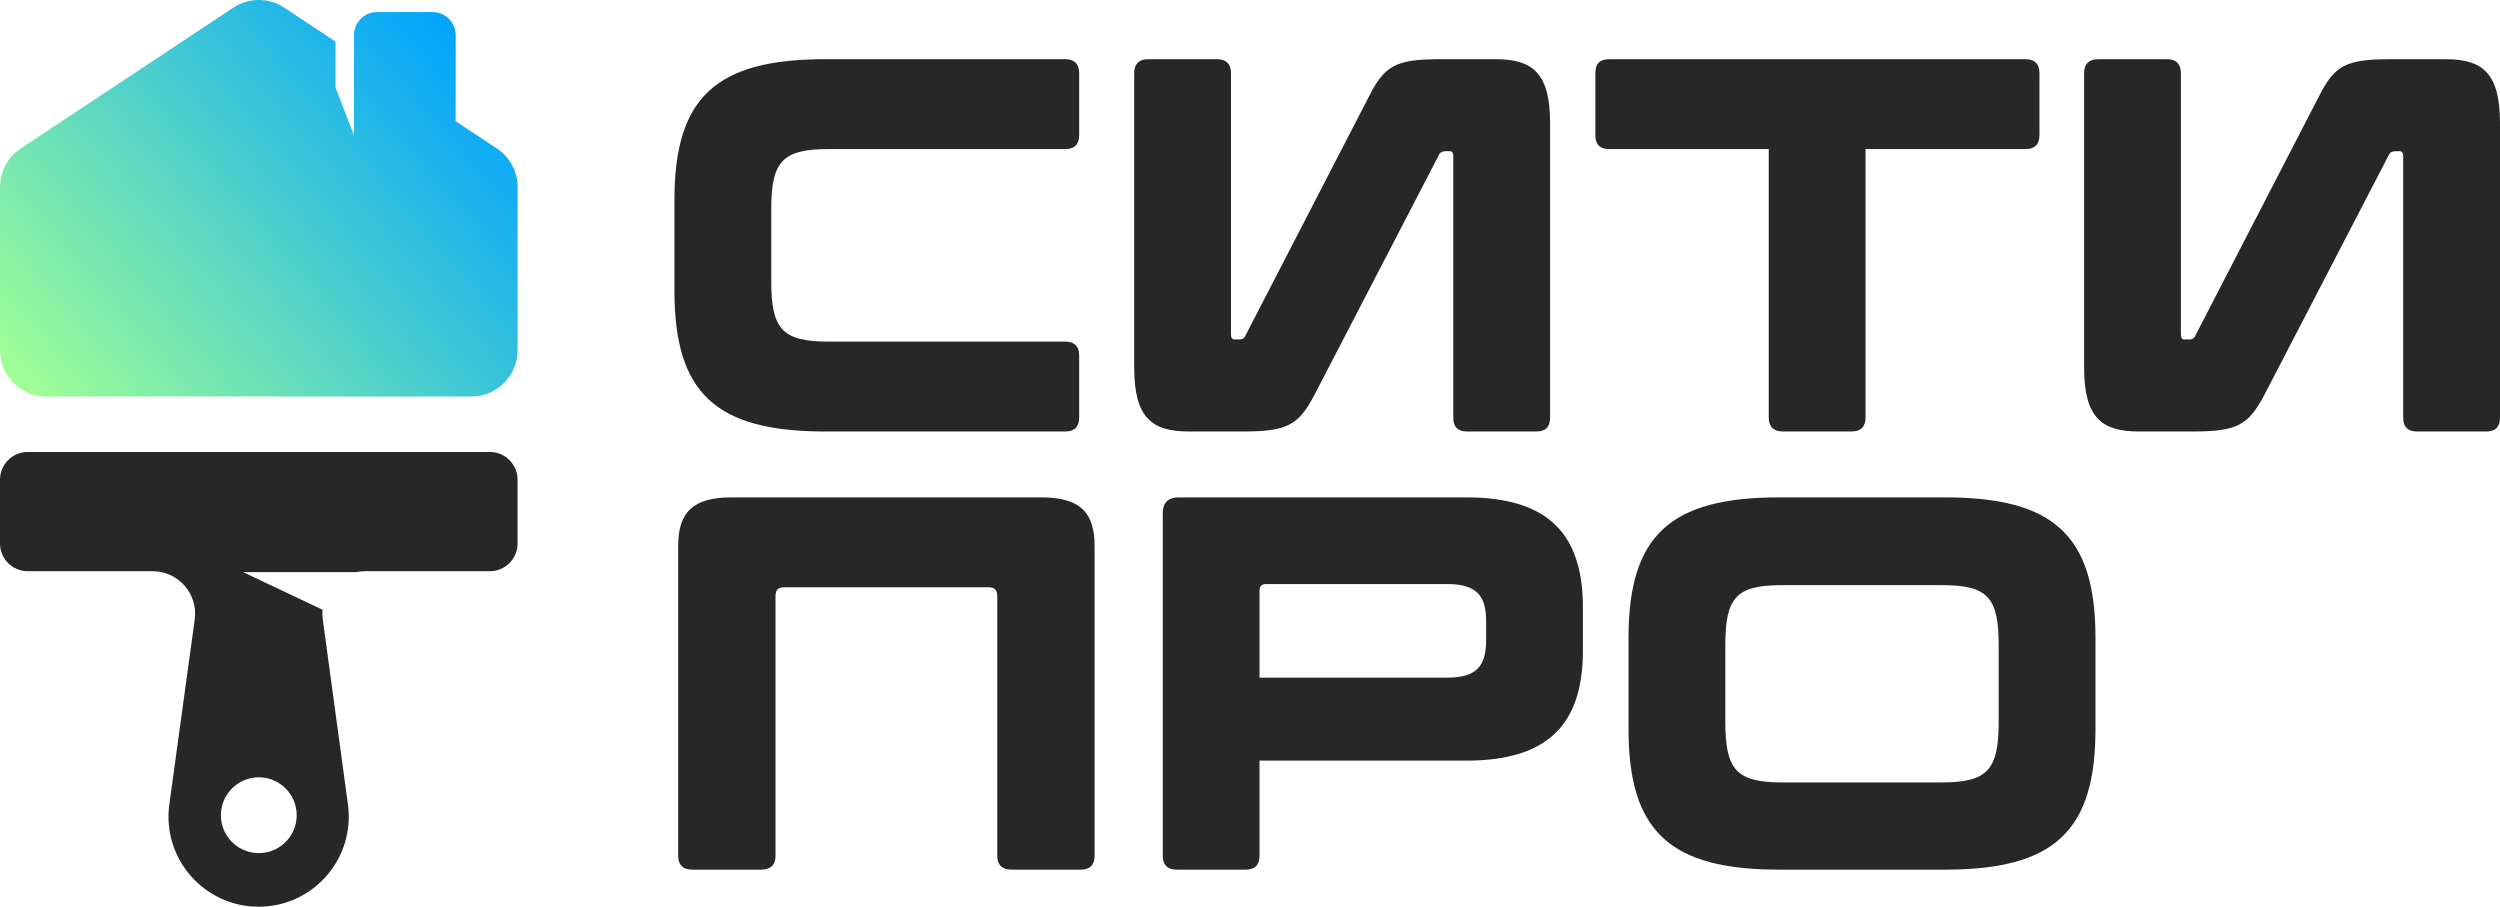 <svg width="295" height="107" viewBox="0 0 295 107" fill="none" xmlns="http://www.w3.org/2000/svg">
<path fill-rule="evenodd" clip-rule="evenodd" d="M0 56.606C0 54.799 1.465 53.334 3.272 53.334H57.803C59.61 53.334 61.075 54.799 61.075 56.606V64.131C61.075 65.938 59.61 67.403 57.803 67.403H43.059C42.673 67.403 42.297 67.446 41.937 67.528L41.934 67.512H28.683L38.063 71.951C38.029 72.324 38.035 72.707 38.088 73.096L41.057 94.924C41.925 101.309 36.962 106.993 30.518 106.993C24.07 106.993 19.105 101.299 19.982 94.91L22.978 73.103C23.392 70.089 21.05 67.403 18.008 67.403H3.272C1.465 67.403 0 65.938 0 64.131V56.606ZM30.538 100.667C33.007 100.667 35.009 98.665 35.009 96.195C35.009 93.726 33.007 91.724 30.538 91.724C28.068 91.724 26.066 93.726 26.066 96.195C26.066 98.665 28.068 100.667 30.538 100.667Z" fill="#272727"/>
<path d="M0 22.072C0 20.243 0.917 18.536 2.441 17.526L27.526 0.907C29.351 -0.302 31.724 -0.302 33.549 0.907L39.59 4.909V10.309L41.771 15.98V4.147C41.771 2.641 42.992 1.42 44.498 1.42H51.041C52.547 1.42 53.768 2.641 53.768 4.147V14.302L58.634 17.526C60.158 18.536 61.075 20.243 61.075 22.072V41.337C61.075 44.349 58.633 46.79 55.622 46.79H5.453C2.442 46.79 0 44.349 0 41.337V22.072Z" fill="url(#paint0_linear_5008_109)"/>
<path d="M97.346 6.986C84.481 6.986 79.586 11.504 79.586 23.553V34.347C79.586 46.396 84.481 50.915 97.346 50.915H125.711C126.778 50.915 127.343 50.35 127.343 49.283V41.941C127.343 40.874 126.778 40.309 125.711 40.309H97.785C92.325 40.309 91.007 38.866 91.007 33.218V24.683C91.007 19.035 92.325 17.591 97.785 17.591H125.711C126.778 17.591 127.343 17.027 127.343 15.96V8.617C127.343 7.551 126.778 6.986 125.711 6.986H97.346Z" fill="#272727"/>
<path d="M135.466 6.986C134.4 6.986 133.835 7.551 133.835 8.617V43.384C133.835 49.346 135.968 50.915 140.299 50.915H146.7C151.908 50.915 153.226 50.162 155.109 46.585L169.794 18.282C169.919 17.968 170.233 17.843 170.547 17.843H171.049C171.363 17.843 171.488 18.031 171.488 18.47V49.283C171.488 50.413 172.053 50.915 173.12 50.915H181.278C182.345 50.915 182.91 50.413 182.91 49.283V14.517C182.91 8.617 180.839 6.986 176.509 6.986H169.919C164.711 6.986 163.393 7.739 161.573 11.316L146.951 39.619C146.825 39.933 146.574 40.058 146.198 40.058H145.696C145.382 40.058 145.256 39.87 145.256 39.431V8.617C145.256 7.551 144.691 6.986 143.625 6.986H135.466Z" fill="#272727"/>
<path d="M189.885 6.986C188.756 6.986 188.254 7.551 188.254 8.617V15.96C188.254 17.027 188.756 17.591 189.885 17.591H208.712V49.283C208.712 50.35 209.277 50.915 210.406 50.915H218.502C219.569 50.915 220.134 50.35 220.134 49.283V17.591H239.023C240.09 17.591 240.655 17.027 240.655 15.96V8.617C240.655 7.551 240.09 6.986 239.023 6.986H189.885Z" fill="#272727"/>
<path d="M247.556 6.986C246.49 6.986 245.925 7.551 245.925 8.617V43.384C245.925 49.346 248.058 50.915 252.389 50.915H258.79C263.998 50.915 265.316 50.162 267.199 46.585L281.884 18.282C282.009 17.968 282.323 17.843 282.637 17.843H283.139C283.453 17.843 283.578 18.031 283.578 18.47V49.283C283.578 50.413 284.143 50.915 285.21 50.915H293.368C294.435 50.915 295 50.413 295 49.283V14.517C295 8.617 292.929 6.986 288.599 6.986H282.009C276.8 6.986 275.483 7.739 273.663 11.316L259.041 39.619C258.915 39.933 258.664 40.058 258.288 40.058H257.786C257.472 40.058 257.346 39.87 257.346 39.431V8.617C257.346 7.551 256.781 6.986 255.715 6.986H247.556Z" fill="#272727"/>
<path d="M86.301 58.69C81.782 58.69 80.025 60.447 80.025 64.401V100.987C80.025 102.054 80.59 102.619 81.657 102.619H89.815C90.945 102.619 91.51 102.054 91.51 100.987V70.363C91.51 69.61 91.823 69.296 92.576 69.296H116.612C117.365 69.296 117.679 69.61 117.679 70.363V100.987C117.679 102.054 118.243 102.619 119.373 102.619H127.531C128.598 102.619 129.163 102.054 129.163 100.987V64.401C129.163 60.447 127.406 58.69 122.887 58.69H86.301Z" fill="#272727"/>
<path d="M139.088 58.69C137.833 58.69 137.205 59.318 137.205 60.573V100.987C137.205 102.054 137.77 102.619 138.837 102.619H146.995C148.062 102.619 148.627 102.054 148.627 100.987V89.754H173.039C182.892 89.754 186.782 85.236 186.782 76.764V71.681C186.782 63.209 182.892 58.69 173.039 58.69H139.088ZM148.627 69.672C148.627 69.17 148.878 68.919 149.38 68.919H170.78C174.231 68.919 175.361 70.3 175.361 73.249V75.572C175.361 78.584 174.231 79.964 170.78 79.964H148.627V69.672Z" fill="#272727"/>
<path d="M209.926 58.69C197.061 58.69 192.166 63.209 192.166 75.258V86.052C192.166 98.101 197.061 102.619 209.926 102.619H229.506C242.371 102.619 247.266 98.101 247.266 86.052V75.258C247.266 63.209 242.371 58.69 229.506 58.69H209.926ZM203.588 76.136C203.588 70.425 204.906 69.045 210.365 69.045H229.066C234.526 69.045 235.844 70.425 235.844 76.136V85.173C235.844 90.884 234.526 92.327 229.066 92.327H210.365C204.906 92.327 203.588 90.884 203.588 85.173V76.136Z" fill="#272727"/>
<defs>
<linearGradient id="paint0_linear_5008_109" x1="2.193" y1="45.722" x2="52.977" y2="1.856" gradientUnits="userSpaceOnUse">
<stop stop-color="#A1FF95"/>
<stop offset="1" stop-color="#00A3FF"/>
</linearGradient>
</defs>
</svg>
